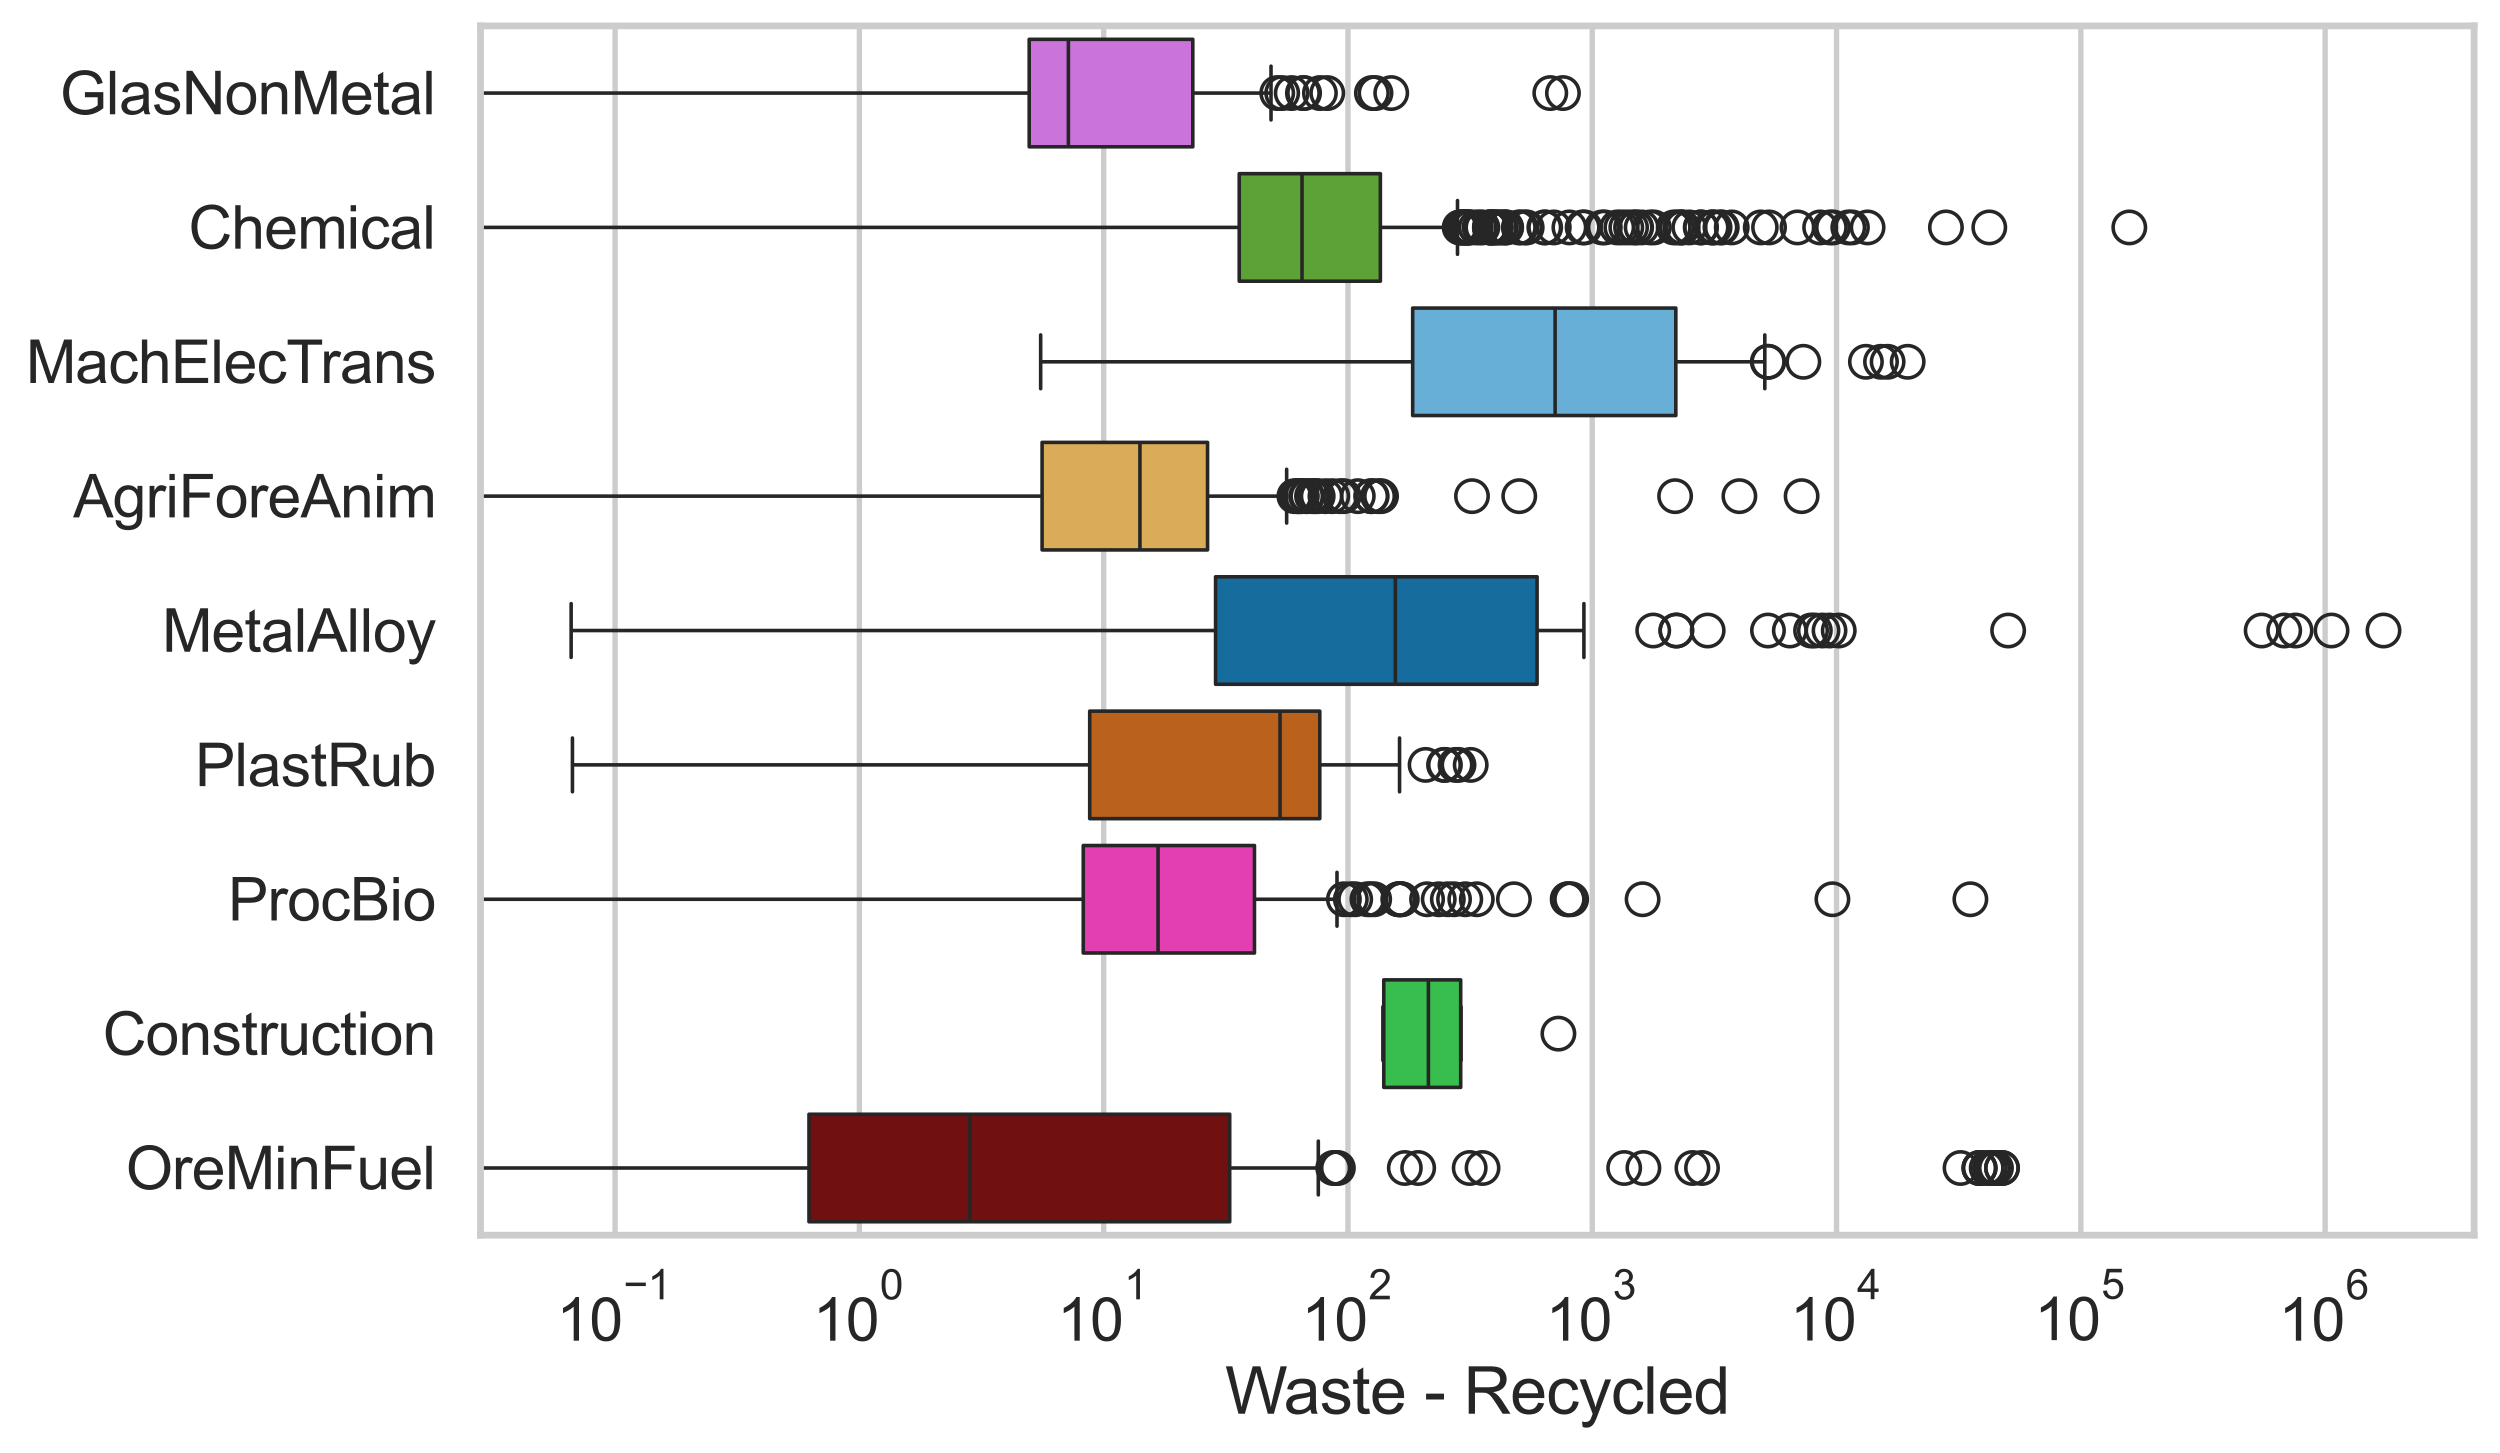 <?xml version="1.0" encoding="utf-8" standalone="no"?>
<!DOCTYPE svg PUBLIC "-//W3C//DTD SVG 1.1//EN"
  "http://www.w3.org/Graphics/SVG/1.1/DTD/svg11.dtd">
<svg xmlns:xlink="http://www.w3.org/1999/xlink" width="695.577pt" height="404.332pt" viewBox="0 0 695.577 404.332" xmlns="http://www.w3.org/2000/svg" version="1.1">
 <defs>
  <style type="text/css">*{stroke-linejoin: round; stroke-linecap: butt}</style>
 </defs>
 <g id="figure_1">
  <g id="patch_1">
   <path d="M 0 404.332 
L 695.577 404.332 
L 695.577 0 
L 0 0 
z
" style="fill: #ffffff"/>
  </g>
  <g id="axes_1">
   <g id="patch_2">
    <path d="M 133.697 343.665 
L 688.377 343.665 
L 688.377 7.2 
L 133.697 7.2 
z
" style="fill: #ffffff"/>
   </g>
   <g id="matplotlib.axis_1">
    <g id="xtick_1">
     <g id="line2d_1">
      <path d="M 171.138 343.665 
L 171.138 7.2 
" clip-path="url(#pa94ec70f14)" style="fill: none; stroke: #cccccc; stroke-width: 1.5; stroke-linecap: round"/>
     </g>
     <g id="text_1">
      <!-- $\mathdefault{10^{-1}}$ -->
      <g style="fill: #262626" transform="translate(154.803 373.18) scale(0.165 -0.165)">
       <defs>
        <path id="ArialMT-31" d="M 2384 0 
L 1822 0 
L 1822 3584 
Q 1619 3391 1289 3197 
Q 959 3003 697 2906 
L 697 3450 
Q 1169 3672 1522 3987 
Q 1875 4303 2022 4600 
L 2384 4600 
L 2384 0 
z
" transform="scale(0.016)"/>
        <path id="ArialMT-30" d="M 266 2259 
Q 266 3072 433 3567 
Q 600 4063 929 4331 
Q 1259 4600 1759 4600 
Q 2128 4600 2406 4451 
Q 2684 4303 2865 4023 
Q 3047 3744 3150 3342 
Q 3253 2941 3253 2259 
Q 3253 1453 3087 958 
Q 2922 463 2592 192 
Q 2263 -78 1759 -78 
Q 1097 -78 719 397 
Q 266 969 266 2259 
z
M 844 2259 
Q 844 1131 1108 757 
Q 1372 384 1759 384 
Q 2147 384 2411 759 
Q 2675 1134 2675 2259 
Q 2675 3391 2411 3762 
Q 2147 4134 1753 4134 
Q 1366 4134 1134 3806 
Q 844 3388 844 2259 
z
" transform="scale(0.016)"/>
        <path id="ArialMT-2212" d="M 3381 1997 
L 356 1997 
L 356 2522 
L 3381 2522 
L 3381 1997 
z
" transform="scale(0.016)"/>
       </defs>
       <use xlink:href="#ArialMT-31" transform="translate(0 0.994)"/>
       <use xlink:href="#ArialMT-30" transform="translate(55.615 0.994)"/>
       <use xlink:href="#ArialMT-2212" transform="translate(112.973 70.688) scale(0.7)"/>
       <use xlink:href="#ArialMT-31" transform="translate(153.852 70.688) scale(0.7)"/>
      </g>
     </g>
    </g>
    <g id="xtick_2">
     <g id="line2d_2">
      <path d="M 239.107 343.665 
L 239.107 7.2 
" clip-path="url(#pa94ec70f14)" style="fill: none; stroke: #cccccc; stroke-width: 1.5; stroke-linecap: round"/>
     </g>
     <g id="text_2">
      <!-- $\mathdefault{10^{0}}$ -->
      <g style="fill: #262626" transform="translate(226.155 373.18) scale(0.165 -0.165)">
       <use xlink:href="#ArialMT-31" transform="translate(0 0.994)"/>
       <use xlink:href="#ArialMT-30" transform="translate(55.615 0.994)"/>
       <use xlink:href="#ArialMT-30" transform="translate(112.973 70.688) scale(0.7)"/>
      </g>
     </g>
    </g>
    <g id="xtick_3">
     <g id="line2d_3">
      <path d="M 307.076 343.665 
L 307.076 7.2 
" clip-path="url(#pa94ec70f14)" style="fill: none; stroke: #cccccc; stroke-width: 1.5; stroke-linecap: round"/>
     </g>
     <g id="text_3">
      <!-- $\mathdefault{10^{1}}$ -->
      <g style="fill: #262626" transform="translate(294.123 373.18) scale(0.165 -0.165)">
       <use xlink:href="#ArialMT-31" transform="translate(0 0.994)"/>
       <use xlink:href="#ArialMT-30" transform="translate(55.615 0.994)"/>
       <use xlink:href="#ArialMT-31" transform="translate(112.973 70.688) scale(0.7)"/>
      </g>
     </g>
    </g>
    <g id="xtick_4">
     <g id="line2d_4">
      <path d="M 375.045 343.665 
L 375.045 7.2 
" clip-path="url(#pa94ec70f14)" style="fill: none; stroke: #cccccc; stroke-width: 1.5; stroke-linecap: round"/>
     </g>
     <g id="text_4">
      <!-- $\mathdefault{10^{2}}$ -->
      <g style="fill: #262626" transform="translate(362.092 373.18) scale(0.165 -0.165)">
       <defs>
        <path id="ArialMT-32" d="M 3222 541 
L 3222 0 
L 194 0 
Q 188 203 259 391 
Q 375 700 629 1000 
Q 884 1300 1366 1694 
Q 2113 2306 2375 2664 
Q 2638 3022 2638 3341 
Q 2638 3675 2398 3904 
Q 2159 4134 1775 4134 
Q 1369 4134 1125 3890 
Q 881 3647 878 3216 
L 300 3275 
Q 359 3922 746 4261 
Q 1134 4600 1788 4600 
Q 2447 4600 2831 4234 
Q 3216 3869 3216 3328 
Q 3216 3053 3103 2787 
Q 2991 2522 2730 2228 
Q 2469 1934 1863 1422 
Q 1356 997 1212 845 
Q 1069 694 975 541 
L 3222 541 
z
" transform="scale(0.016)"/>
       </defs>
       <use xlink:href="#ArialMT-31" transform="translate(0 0.994)"/>
       <use xlink:href="#ArialMT-30" transform="translate(55.615 0.994)"/>
       <use xlink:href="#ArialMT-32" transform="translate(112.973 70.688) scale(0.7)"/>
      </g>
     </g>
    </g>
    <g id="xtick_5">
     <g id="line2d_5">
      <path d="M 443.014 343.665 
L 443.014 7.2 
" clip-path="url(#pa94ec70f14)" style="fill: none; stroke: #cccccc; stroke-width: 1.5; stroke-linecap: round"/>
     </g>
     <g id="text_5">
      <!-- $\mathdefault{10^{3}}$ -->
      <g style="fill: #262626" transform="translate(430.061 373.18) scale(0.165 -0.165)">
       <defs>
        <path id="ArialMT-33" d="M 269 1209 
L 831 1284 
Q 928 806 1161 595 
Q 1394 384 1728 384 
Q 2125 384 2398 659 
Q 2672 934 2672 1341 
Q 2672 1728 2419 1979 
Q 2166 2231 1775 2231 
Q 1616 2231 1378 2169 
L 1441 2663 
Q 1497 2656 1531 2656 
Q 1891 2656 2178 2843 
Q 2466 3031 2466 3422 
Q 2466 3731 2256 3934 
Q 2047 4138 1716 4138 
Q 1388 4138 1169 3931 
Q 950 3725 888 3313 
L 325 3413 
Q 428 3978 793 4289 
Q 1159 4600 1703 4600 
Q 2078 4600 2393 4439 
Q 2709 4278 2876 4000 
Q 3044 3722 3044 3409 
Q 3044 3113 2884 2869 
Q 2725 2625 2413 2481 
Q 2819 2388 3044 2092 
Q 3269 1797 3269 1353 
Q 3269 753 2831 336 
Q 2394 -81 1725 -81 
Q 1122 -81 723 278 
Q 325 638 269 1209 
z
" transform="scale(0.016)"/>
       </defs>
       <use xlink:href="#ArialMT-31" transform="translate(0 0.994)"/>
       <use xlink:href="#ArialMT-30" transform="translate(55.615 0.994)"/>
       <use xlink:href="#ArialMT-33" transform="translate(112.973 70.688) scale(0.7)"/>
      </g>
     </g>
    </g>
    <g id="xtick_6">
     <g id="line2d_6">
      <path d="M 510.982 343.665 
L 510.982 7.2 
" clip-path="url(#pa94ec70f14)" style="fill: none; stroke: #cccccc; stroke-width: 1.5; stroke-linecap: round"/>
     </g>
     <g id="text_6">
      <!-- $\mathdefault{10^{4}}$ -->
      <g style="fill: #262626" transform="translate(498.03 373.015) scale(0.165 -0.165)">
       <defs>
        <path id="ArialMT-34" d="M 2069 0 
L 2069 1097 
L 81 1097 
L 81 1613 
L 2172 4581 
L 2631 4581 
L 2631 1613 
L 3250 1613 
L 3250 1097 
L 2631 1097 
L 2631 0 
L 2069 0 
z
M 2069 1613 
L 2069 3678 
L 634 1613 
L 2069 1613 
z
" transform="scale(0.016)"/>
       </defs>
       <use xlink:href="#ArialMT-31" transform="translate(0 0.202)"/>
       <use xlink:href="#ArialMT-30" transform="translate(55.615 0.202)"/>
       <use xlink:href="#ArialMT-34" transform="translate(112.973 69.895) scale(0.7)"/>
      </g>
     </g>
    </g>
    <g id="xtick_7">
     <g id="line2d_7">
      <path d="M 578.951 343.665 
L 578.951 7.2 
" clip-path="url(#pa94ec70f14)" style="fill: none; stroke: #cccccc; stroke-width: 1.5; stroke-linecap: round"/>
     </g>
     <g id="text_7">
      <!-- $\mathdefault{10^{5}}$ -->
      <g style="fill: #262626" transform="translate(565.999 373.015) scale(0.165 -0.165)">
       <defs>
        <path id="ArialMT-35" d="M 266 1200 
L 856 1250 
Q 922 819 1161 601 
Q 1400 384 1738 384 
Q 2144 384 2425 690 
Q 2706 997 2706 1503 
Q 2706 1984 2436 2262 
Q 2166 2541 1728 2541 
Q 1456 2541 1237 2417 
Q 1019 2294 894 2097 
L 366 2166 
L 809 4519 
L 3088 4519 
L 3088 3981 
L 1259 3981 
L 1013 2750 
Q 1425 3038 1878 3038 
Q 2478 3038 2890 2622 
Q 3303 2206 3303 1553 
Q 3303 931 2941 478 
Q 2500 -78 1738 -78 
Q 1113 -78 717 272 
Q 322 622 266 1200 
z
" transform="scale(0.016)"/>
       </defs>
       <use xlink:href="#ArialMT-31" transform="translate(0 0.88)"/>
       <use xlink:href="#ArialMT-30" transform="translate(55.615 0.88)"/>
       <use xlink:href="#ArialMT-35" transform="translate(112.973 70.573) scale(0.7)"/>
      </g>
     </g>
    </g>
    <g id="xtick_8">
     <g id="line2d_8">
      <path d="M 646.92 343.665 
L 646.92 7.2 
" clip-path="url(#pa94ec70f14)" style="fill: none; stroke: #cccccc; stroke-width: 1.5; stroke-linecap: round"/>
     </g>
     <g id="text_8">
      <!-- $\mathdefault{10^{6}}$ -->
      <g style="fill: #262626" transform="translate(633.967 373.18) scale(0.165 -0.165)">
       <defs>
        <path id="ArialMT-36" d="M 3184 3459 
L 2625 3416 
Q 2550 3747 2413 3897 
Q 2184 4138 1850 4138 
Q 1581 4138 1378 3988 
Q 1113 3794 959 3422 
Q 806 3050 800 2363 
Q 1003 2672 1297 2822 
Q 1591 2972 1913 2972 
Q 2475 2972 2870 2558 
Q 3266 2144 3266 1488 
Q 3266 1056 3080 686 
Q 2894 316 2569 119 
Q 2244 -78 1831 -78 
Q 1128 -78 684 439 
Q 241 956 241 2144 
Q 241 3472 731 4075 
Q 1159 4600 1884 4600 
Q 2425 4600 2770 4297 
Q 3116 3994 3184 3459 
z
M 888 1484 
Q 888 1194 1011 928 
Q 1134 663 1356 523 
Q 1578 384 1822 384 
Q 2178 384 2434 671 
Q 2691 959 2691 1453 
Q 2691 1928 2437 2201 
Q 2184 2475 1800 2475 
Q 1419 2475 1153 2201 
Q 888 1928 888 1484 
z
" transform="scale(0.016)"/>
       </defs>
       <use xlink:href="#ArialMT-31" transform="translate(0 0.994)"/>
       <use xlink:href="#ArialMT-30" transform="translate(55.615 0.994)"/>
       <use xlink:href="#ArialMT-36" transform="translate(112.973 70.688) scale(0.7)"/>
      </g>
     </g>
    </g>
    <g id="xtick_9"/>
    <g id="xtick_10"/>
    <g id="xtick_11"/>
    <g id="xtick_12"/>
    <g id="xtick_13"/>
    <g id="xtick_14"/>
    <g id="xtick_15"/>
    <g id="xtick_16"/>
    <g id="xtick_17"/>
    <g id="xtick_18"/>
    <g id="xtick_19"/>
    <g id="xtick_20"/>
    <g id="xtick_21"/>
    <g id="xtick_22"/>
    <g id="xtick_23"/>
    <g id="xtick_24"/>
    <g id="xtick_25"/>
    <g id="xtick_26"/>
    <g id="xtick_27"/>
    <g id="xtick_28"/>
    <g id="xtick_29"/>
    <g id="xtick_30"/>
    <g id="xtick_31"/>
    <g id="xtick_32"/>
    <g id="xtick_33"/>
    <g id="xtick_34"/>
    <g id="xtick_35"/>
    <g id="xtick_36"/>
    <g id="xtick_37"/>
    <g id="xtick_38"/>
    <g id="xtick_39"/>
    <g id="xtick_40"/>
    <g id="xtick_41"/>
    <g id="xtick_42"/>
    <g id="xtick_43"/>
    <g id="xtick_44"/>
    <g id="xtick_45"/>
    <g id="xtick_46"/>
    <g id="xtick_47"/>
    <g id="xtick_48"/>
    <g id="xtick_49"/>
    <g id="xtick_50"/>
    <g id="xtick_51"/>
    <g id="xtick_52"/>
    <g id="xtick_53"/>
    <g id="xtick_54"/>
    <g id="xtick_55"/>
    <g id="xtick_56"/>
    <g id="xtick_57"/>
    <g id="xtick_58"/>
    <g id="xtick_59"/>
    <g id="xtick_60"/>
    <g id="xtick_61"/>
    <g id="xtick_62"/>
    <g id="xtick_63"/>
    <g id="xtick_64"/>
    <g id="xtick_65"/>
    <g id="xtick_66"/>
    <g id="xtick_67"/>
    <g id="xtick_68"/>
    <g id="xtick_69"/>
    <g id="xtick_70"/>
    <g id="xtick_71"/>
    <g id="xtick_72"/>
    <g id="xtick_73"/>
    <g id="xtick_74"/>
    <g id="text_9">
     <!-- Waste - Recycled -->
     <g style="fill: #262626" transform="translate(340.858 393.344) scale(0.18 -0.18)">
      <defs>
       <path id="ArialMT-57" d="M 1294 0 
L 78 4581 
L 700 4581 
L 1397 1578 
Q 1509 1106 1591 641 
Q 1766 1375 1797 1488 
L 2669 4581 
L 3400 4581 
L 4056 2263 
Q 4303 1400 4413 641 
Q 4500 1075 4641 1638 
L 5359 4581 
L 5969 4581 
L 4713 0 
L 4128 0 
L 3163 3491 
Q 3041 3928 3019 4028 
Q 2947 3713 2884 3491 
L 1913 0 
L 1294 0 
z
" transform="scale(0.016)"/>
       <path id="ArialMT-61" d="M 2588 409 
Q 2275 144 1986 34 
Q 1697 -75 1366 -75 
Q 819 -75 525 192 
Q 231 459 231 875 
Q 231 1119 342 1320 
Q 453 1522 633 1644 
Q 813 1766 1038 1828 
Q 1203 1872 1538 1913 
Q 2219 1994 2541 2106 
Q 2544 2222 2544 2253 
Q 2544 2597 2384 2738 
Q 2169 2928 1744 2928 
Q 1347 2928 1158 2789 
Q 969 2650 878 2297 
L 328 2372 
Q 403 2725 575 2942 
Q 747 3159 1072 3276 
Q 1397 3394 1825 3394 
Q 2250 3394 2515 3294 
Q 2781 3194 2906 3042 
Q 3031 2891 3081 2659 
Q 3109 2516 3109 2141 
L 3109 1391 
Q 3109 606 3145 398 
Q 3181 191 3288 0 
L 2700 0 
Q 2613 175 2588 409 
z
M 2541 1666 
Q 2234 1541 1622 1453 
Q 1275 1403 1131 1340 
Q 988 1278 909 1158 
Q 831 1038 831 891 
Q 831 666 1001 516 
Q 1172 366 1500 366 
Q 1825 366 2078 508 
Q 2331 650 2450 897 
Q 2541 1088 2541 1459 
L 2541 1666 
z
" transform="scale(0.016)"/>
       <path id="ArialMT-73" d="M 197 991 
L 753 1078 
Q 800 744 1014 566 
Q 1228 388 1613 388 
Q 2000 388 2187 545 
Q 2375 703 2375 916 
Q 2375 1106 2209 1216 
Q 2094 1291 1634 1406 
Q 1016 1563 777 1677 
Q 538 1791 414 1992 
Q 291 2194 291 2438 
Q 291 2659 392 2848 
Q 494 3038 669 3163 
Q 800 3259 1026 3326 
Q 1253 3394 1513 3394 
Q 1903 3394 2198 3281 
Q 2494 3169 2634 2976 
Q 2775 2784 2828 2463 
L 2278 2388 
Q 2241 2644 2061 2787 
Q 1881 2931 1553 2931 
Q 1166 2931 1000 2803 
Q 834 2675 834 2503 
Q 834 2394 903 2306 
Q 972 2216 1119 2156 
Q 1203 2125 1616 2013 
Q 2213 1853 2448 1751 
Q 2684 1650 2818 1456 
Q 2953 1263 2953 975 
Q 2953 694 2789 445 
Q 2625 197 2315 61 
Q 2006 -75 1616 -75 
Q 969 -75 630 194 
Q 291 463 197 991 
z
" transform="scale(0.016)"/>
       <path id="ArialMT-74" d="M 1650 503 
L 1731 6 
Q 1494 -44 1306 -44 
Q 1000 -44 831 53 
Q 663 150 594 308 
Q 525 466 525 972 
L 525 2881 
L 113 2881 
L 113 3319 
L 525 3319 
L 525 4141 
L 1084 4478 
L 1084 3319 
L 1650 3319 
L 1650 2881 
L 1084 2881 
L 1084 941 
Q 1084 700 1114 631 
Q 1144 563 1211 522 
Q 1278 481 1403 481 
Q 1497 481 1650 503 
z
" transform="scale(0.016)"/>
       <path id="ArialMT-65" d="M 2694 1069 
L 3275 997 
Q 3138 488 2766 206 
Q 2394 -75 1816 -75 
Q 1088 -75 661 373 
Q 234 822 234 1631 
Q 234 2469 665 2931 
Q 1097 3394 1784 3394 
Q 2450 3394 2872 2941 
Q 3294 2488 3294 1666 
Q 3294 1616 3291 1516 
L 816 1516 
Q 847 969 1125 678 
Q 1403 388 1819 388 
Q 2128 388 2347 550 
Q 2566 713 2694 1069 
z
M 847 1978 
L 2700 1978 
Q 2663 2397 2488 2606 
Q 2219 2931 1791 2931 
Q 1403 2931 1139 2672 
Q 875 2413 847 1978 
z
" transform="scale(0.016)"/>
       <path id="ArialMT-20" transform="scale(0.016)"/>
       <path id="ArialMT-2d" d="M 203 1375 
L 203 1941 
L 1931 1941 
L 1931 1375 
L 203 1375 
z
" transform="scale(0.016)"/>
       <path id="ArialMT-52" d="M 503 0 
L 503 4581 
L 2534 4581 
Q 3147 4581 3465 4457 
Q 3784 4334 3975 4021 
Q 4166 3709 4166 3331 
Q 4166 2844 3850 2509 
Q 3534 2175 2875 2084 
Q 3116 1969 3241 1856 
Q 3506 1613 3744 1247 
L 4541 0 
L 3778 0 
L 3172 953 
Q 2906 1366 2734 1584 
Q 2563 1803 2427 1890 
Q 2291 1978 2150 2013 
Q 2047 2034 1813 2034 
L 1109 2034 
L 1109 0 
L 503 0 
z
M 1109 2559 
L 2413 2559 
Q 2828 2559 3062 2645 
Q 3297 2731 3419 2920 
Q 3541 3109 3541 3331 
Q 3541 3656 3305 3865 
Q 3069 4075 2559 4075 
L 1109 4075 
L 1109 2559 
z
" transform="scale(0.016)"/>
       <path id="ArialMT-63" d="M 2588 1216 
L 3141 1144 
Q 3050 572 2676 248 
Q 2303 -75 1759 -75 
Q 1078 -75 664 370 
Q 250 816 250 1647 
Q 250 2184 428 2587 
Q 606 2991 970 3192 
Q 1334 3394 1763 3394 
Q 2303 3394 2647 3120 
Q 2991 2847 3088 2344 
L 2541 2259 
Q 2463 2594 2264 2762 
Q 2066 2931 1784 2931 
Q 1359 2931 1093 2626 
Q 828 2322 828 1663 
Q 828 994 1084 691 
Q 1341 388 1753 388 
Q 2084 388 2306 591 
Q 2528 794 2588 1216 
z
" transform="scale(0.016)"/>
       <path id="ArialMT-79" d="M 397 -1278 
L 334 -750 
Q 519 -800 656 -800 
Q 844 -800 956 -737 
Q 1069 -675 1141 -563 
Q 1194 -478 1313 -144 
Q 1328 -97 1363 -6 
L 103 3319 
L 709 3319 
L 1400 1397 
Q 1534 1031 1641 628 
Q 1738 1016 1872 1384 
L 2581 3319 
L 3144 3319 
L 1881 -56 
Q 1678 -603 1566 -809 
Q 1416 -1088 1222 -1217 
Q 1028 -1347 759 -1347 
Q 597 -1347 397 -1278 
z
" transform="scale(0.016)"/>
       <path id="ArialMT-6c" d="M 409 0 
L 409 4581 
L 972 4581 
L 972 0 
L 409 0 
z
" transform="scale(0.016)"/>
       <path id="ArialMT-64" d="M 2575 0 
L 2575 419 
Q 2259 -75 1647 -75 
Q 1250 -75 917 144 
Q 584 363 401 755 
Q 219 1147 219 1656 
Q 219 2153 384 2558 
Q 550 2963 881 3178 
Q 1213 3394 1622 3394 
Q 1922 3394 2156 3267 
Q 2391 3141 2538 2938 
L 2538 4581 
L 3097 4581 
L 3097 0 
L 2575 0 
z
M 797 1656 
Q 797 1019 1065 703 
Q 1334 388 1700 388 
Q 2069 388 2326 689 
Q 2584 991 2584 1609 
Q 2584 2291 2321 2609 
Q 2059 2928 1675 2928 
Q 1300 2928 1048 2622 
Q 797 2316 797 1656 
z
" transform="scale(0.016)"/>
      </defs>
      <use xlink:href="#ArialMT-57"/>
      <use xlink:href="#ArialMT-61" transform="translate(90.635 0)"/>
      <use xlink:href="#ArialMT-73" transform="translate(146.25 0)"/>
      <use xlink:href="#ArialMT-74" transform="translate(196.25 0)"/>
      <use xlink:href="#ArialMT-65" transform="translate(224.033 0)"/>
      <use xlink:href="#ArialMT-20" transform="translate(279.648 0)"/>
      <use xlink:href="#ArialMT-2d" transform="translate(307.432 0)"/>
      <use xlink:href="#ArialMT-20" transform="translate(340.732 0)"/>
      <use xlink:href="#ArialMT-52" transform="translate(368.516 0)"/>
      <use xlink:href="#ArialMT-65" transform="translate(440.732 0)"/>
      <use xlink:href="#ArialMT-63" transform="translate(496.348 0)"/>
      <use xlink:href="#ArialMT-79" transform="translate(546.348 0)"/>
      <use xlink:href="#ArialMT-63" transform="translate(596.348 0)"/>
      <use xlink:href="#ArialMT-6c" transform="translate(646.348 0)"/>
      <use xlink:href="#ArialMT-65" transform="translate(668.564 0)"/>
      <use xlink:href="#ArialMT-64" transform="translate(724.18 0)"/>
     </g>
    </g>
   </g>
   <g id="matplotlib.axis_2">
    <g id="ytick_1">
     <g id="text_10">
      <!-- GlasNonMetal -->
      <g style="fill: #262626" transform="translate(16.659 31.798) scale(0.165 -0.165)">
       <defs>
        <path id="ArialMT-47" d="M 2638 1797 
L 2638 2334 
L 4578 2338 
L 4578 638 
Q 4131 281 3656 101 
Q 3181 -78 2681 -78 
Q 2006 -78 1454 211 
Q 903 500 622 1047 
Q 341 1594 341 2269 
Q 341 2938 620 3517 
Q 900 4097 1425 4378 
Q 1950 4659 2634 4659 
Q 3131 4659 3532 4498 
Q 3934 4338 4162 4050 
Q 4391 3763 4509 3300 
L 3963 3150 
Q 3859 3500 3706 3700 
Q 3553 3900 3268 4020 
Q 2984 4141 2638 4141 
Q 2222 4141 1919 4014 
Q 1616 3888 1430 3681 
Q 1244 3475 1141 3228 
Q 966 2803 966 2306 
Q 966 1694 1177 1281 
Q 1388 869 1791 669 
Q 2194 469 2647 469 
Q 3041 469 3416 620 
Q 3791 772 3984 944 
L 3984 1797 
L 2638 1797 
z
" transform="scale(0.016)"/>
        <path id="ArialMT-4e" d="M 488 0 
L 488 4581 
L 1109 4581 
L 3516 984 
L 3516 4581 
L 4097 4581 
L 4097 0 
L 3475 0 
L 1069 3600 
L 1069 0 
L 488 0 
z
" transform="scale(0.016)"/>
        <path id="ArialMT-6f" d="M 213 1659 
Q 213 2581 725 3025 
Q 1153 3394 1769 3394 
Q 2453 3394 2887 2945 
Q 3322 2497 3322 1706 
Q 3322 1066 3130 698 
Q 2938 331 2570 128 
Q 2203 -75 1769 -75 
Q 1072 -75 642 372 
Q 213 819 213 1659 
z
M 791 1659 
Q 791 1022 1069 705 
Q 1347 388 1769 388 
Q 2188 388 2466 706 
Q 2744 1025 2744 1678 
Q 2744 2294 2464 2611 
Q 2184 2928 1769 2928 
Q 1347 2928 1069 2612 
Q 791 2297 791 1659 
z
" transform="scale(0.016)"/>
        <path id="ArialMT-6e" d="M 422 0 
L 422 3319 
L 928 3319 
L 928 2847 
Q 1294 3394 1984 3394 
Q 2284 3394 2536 3286 
Q 2788 3178 2913 3003 
Q 3038 2828 3088 2588 
Q 3119 2431 3119 2041 
L 3119 0 
L 2556 0 
L 2556 2019 
Q 2556 2363 2490 2533 
Q 2425 2703 2258 2804 
Q 2091 2906 1866 2906 
Q 1506 2906 1245 2678 
Q 984 2450 984 1813 
L 984 0 
L 422 0 
z
" transform="scale(0.016)"/>
        <path id="ArialMT-4d" d="M 475 0 
L 475 4581 
L 1388 4581 
L 2472 1338 
Q 2622 884 2691 659 
Q 2769 909 2934 1394 
L 4031 4581 
L 4847 4581 
L 4847 0 
L 4263 0 
L 4263 3834 
L 2931 0 
L 2384 0 
L 1059 3900 
L 1059 0 
L 475 0 
z
" transform="scale(0.016)"/>
       </defs>
       <use xlink:href="#ArialMT-47"/>
       <use xlink:href="#ArialMT-6c" transform="translate(77.783 0)"/>
       <use xlink:href="#ArialMT-61" transform="translate(100 0)"/>
       <use xlink:href="#ArialMT-73" transform="translate(155.615 0)"/>
       <use xlink:href="#ArialMT-4e" transform="translate(205.615 0)"/>
       <use xlink:href="#ArialMT-6f" transform="translate(277.832 0)"/>
       <use xlink:href="#ArialMT-6e" transform="translate(333.447 0)"/>
       <use xlink:href="#ArialMT-4d" transform="translate(389.062 0)"/>
       <use xlink:href="#ArialMT-65" transform="translate(472.363 0)"/>
       <use xlink:href="#ArialMT-74" transform="translate(527.979 0)"/>
       <use xlink:href="#ArialMT-61" transform="translate(555.762 0)"/>
       <use xlink:href="#ArialMT-6c" transform="translate(611.377 0)"/>
      </g>
     </g>
    </g>
    <g id="ytick_2">
     <g id="text_11">
      <!-- Chemical -->
      <g style="fill: #262626" transform="translate(52.428 69.183) scale(0.165 -0.165)">
       <defs>
        <path id="ArialMT-43" d="M 3763 1606 
L 4369 1453 
Q 4178 706 3683 314 
Q 3188 -78 2472 -78 
Q 1731 -78 1267 223 
Q 803 525 561 1097 
Q 319 1669 319 2325 
Q 319 3041 592 3573 
Q 866 4106 1370 4382 
Q 1875 4659 2481 4659 
Q 3169 4659 3637 4309 
Q 4106 3959 4291 3325 
L 3694 3184 
Q 3534 3684 3231 3912 
Q 2928 4141 2469 4141 
Q 1941 4141 1586 3887 
Q 1231 3634 1087 3207 
Q 944 2781 944 2328 
Q 944 1744 1114 1308 
Q 1284 872 1643 656 
Q 2003 441 2422 441 
Q 2931 441 3284 734 
Q 3638 1028 3763 1606 
z
" transform="scale(0.016)"/>
        <path id="ArialMT-68" d="M 422 0 
L 422 4581 
L 984 4581 
L 984 2938 
Q 1378 3394 1978 3394 
Q 2347 3394 2619 3248 
Q 2891 3103 3008 2847 
Q 3125 2591 3125 2103 
L 3125 0 
L 2563 0 
L 2563 2103 
Q 2563 2525 2380 2717 
Q 2197 2909 1863 2909 
Q 1613 2909 1392 2779 
Q 1172 2650 1078 2428 
Q 984 2206 984 1816 
L 984 0 
L 422 0 
z
" transform="scale(0.016)"/>
        <path id="ArialMT-6d" d="M 422 0 
L 422 3319 
L 925 3319 
L 925 2853 
Q 1081 3097 1340 3245 
Q 1600 3394 1931 3394 
Q 2300 3394 2536 3241 
Q 2772 3088 2869 2813 
Q 3263 3394 3894 3394 
Q 4388 3394 4653 3120 
Q 4919 2847 4919 2278 
L 4919 0 
L 4359 0 
L 4359 2091 
Q 4359 2428 4304 2576 
Q 4250 2725 4106 2815 
Q 3963 2906 3769 2906 
Q 3419 2906 3187 2673 
Q 2956 2441 2956 1928 
L 2956 0 
L 2394 0 
L 2394 2156 
Q 2394 2531 2256 2718 
Q 2119 2906 1806 2906 
Q 1569 2906 1367 2781 
Q 1166 2656 1075 2415 
Q 984 2175 984 1722 
L 984 0 
L 422 0 
z
" transform="scale(0.016)"/>
        <path id="ArialMT-69" d="M 425 3934 
L 425 4581 
L 988 4581 
L 988 3934 
L 425 3934 
z
M 425 0 
L 425 3319 
L 988 3319 
L 988 0 
L 425 0 
z
" transform="scale(0.016)"/>
       </defs>
       <use xlink:href="#ArialMT-43"/>
       <use xlink:href="#ArialMT-68" transform="translate(72.217 0)"/>
       <use xlink:href="#ArialMT-65" transform="translate(127.832 0)"/>
       <use xlink:href="#ArialMT-6d" transform="translate(183.447 0)"/>
       <use xlink:href="#ArialMT-69" transform="translate(266.748 0)"/>
       <use xlink:href="#ArialMT-63" transform="translate(288.965 0)"/>
       <use xlink:href="#ArialMT-61" transform="translate(338.965 0)"/>
       <use xlink:href="#ArialMT-6c" transform="translate(394.58 0)"/>
      </g>
     </g>
    </g>
    <g id="ytick_3">
     <g id="text_12">
      <!-- MachElecTrans -->
      <g style="fill: #262626" transform="translate(7.2 106.568) scale(0.165 -0.165)">
       <defs>
        <path id="ArialMT-45" d="M 506 0 
L 506 4581 
L 3819 4581 
L 3819 4041 
L 1113 4041 
L 1113 2638 
L 3647 2638 
L 3647 2100 
L 1113 2100 
L 1113 541 
L 3925 541 
L 3925 0 
L 506 0 
z
" transform="scale(0.016)"/>
        <path id="ArialMT-54" d="M 1659 0 
L 1659 4041 
L 150 4041 
L 150 4581 
L 3781 4581 
L 3781 4041 
L 2266 4041 
L 2266 0 
L 1659 0 
z
" transform="scale(0.016)"/>
        <path id="ArialMT-72" d="M 416 0 
L 416 3319 
L 922 3319 
L 922 2816 
Q 1116 3169 1280 3281 
Q 1444 3394 1641 3394 
Q 1925 3394 2219 3213 
L 2025 2691 
Q 1819 2813 1613 2813 
Q 1428 2813 1281 2702 
Q 1134 2591 1072 2394 
Q 978 2094 978 1738 
L 978 0 
L 416 0 
z
" transform="scale(0.016)"/>
       </defs>
       <use xlink:href="#ArialMT-4d"/>
       <use xlink:href="#ArialMT-61" transform="translate(83.301 0)"/>
       <use xlink:href="#ArialMT-63" transform="translate(138.916 0)"/>
       <use xlink:href="#ArialMT-68" transform="translate(188.916 0)"/>
       <use xlink:href="#ArialMT-45" transform="translate(244.531 0)"/>
       <use xlink:href="#ArialMT-6c" transform="translate(311.23 0)"/>
       <use xlink:href="#ArialMT-65" transform="translate(333.447 0)"/>
       <use xlink:href="#ArialMT-63" transform="translate(389.062 0)"/>
       <use xlink:href="#ArialMT-54" transform="translate(439.062 0)"/>
       <use xlink:href="#ArialMT-72" transform="translate(496.396 0)"/>
       <use xlink:href="#ArialMT-61" transform="translate(529.697 0)"/>
       <use xlink:href="#ArialMT-6e" transform="translate(585.312 0)"/>
       <use xlink:href="#ArialMT-73" transform="translate(640.928 0)"/>
      </g>
     </g>
    </g>
    <g id="ytick_4">
     <g id="text_13">
      <!-- AgriForeAnim -->
      <g style="fill: #262626" transform="translate(20.341 143.953) scale(0.165 -0.165)">
       <defs>
        <path id="ArialMT-41" d="M -9 0 
L 1750 4581 
L 2403 4581 
L 4278 0 
L 3588 0 
L 3053 1388 
L 1138 1388 
L 634 0 
L -9 0 
z
M 1313 1881 
L 2866 1881 
L 2388 3150 
Q 2169 3728 2063 4100 
Q 1975 3659 1816 3225 
L 1313 1881 
z
" transform="scale(0.016)"/>
        <path id="ArialMT-67" d="M 319 -275 
L 866 -356 
Q 900 -609 1056 -725 
Q 1266 -881 1628 -881 
Q 2019 -881 2231 -725 
Q 2444 -569 2519 -288 
Q 2563 -116 2559 434 
Q 2191 0 1641 0 
Q 956 0 581 494 
Q 206 988 206 1678 
Q 206 2153 378 2554 
Q 550 2956 876 3175 
Q 1203 3394 1644 3394 
Q 2231 3394 2613 2919 
L 2613 3319 
L 3131 3319 
L 3131 450 
Q 3131 -325 2973 -648 
Q 2816 -972 2473 -1159 
Q 2131 -1347 1631 -1347 
Q 1038 -1347 672 -1080 
Q 306 -813 319 -275 
z
M 784 1719 
Q 784 1066 1043 766 
Q 1303 466 1694 466 
Q 2081 466 2343 764 
Q 2606 1063 2606 1700 
Q 2606 2309 2336 2618 
Q 2066 2928 1684 2928 
Q 1309 2928 1046 2623 
Q 784 2319 784 1719 
z
" transform="scale(0.016)"/>
        <path id="ArialMT-46" d="M 525 0 
L 525 4581 
L 3616 4581 
L 3616 4041 
L 1131 4041 
L 1131 2622 
L 3281 2622 
L 3281 2081 
L 1131 2081 
L 1131 0 
L 525 0 
z
" transform="scale(0.016)"/>
       </defs>
       <use xlink:href="#ArialMT-41"/>
       <use xlink:href="#ArialMT-67" transform="translate(66.699 0)"/>
       <use xlink:href="#ArialMT-72" transform="translate(122.314 0)"/>
       <use xlink:href="#ArialMT-69" transform="translate(155.615 0)"/>
       <use xlink:href="#ArialMT-46" transform="translate(177.832 0)"/>
       <use xlink:href="#ArialMT-6f" transform="translate(238.916 0)"/>
       <use xlink:href="#ArialMT-72" transform="translate(294.531 0)"/>
       <use xlink:href="#ArialMT-65" transform="translate(327.832 0)"/>
       <use xlink:href="#ArialMT-41" transform="translate(383.447 0)"/>
       <use xlink:href="#ArialMT-6e" transform="translate(450.146 0)"/>
       <use xlink:href="#ArialMT-69" transform="translate(505.762 0)"/>
       <use xlink:href="#ArialMT-6d" transform="translate(527.979 0)"/>
      </g>
     </g>
    </g>
    <g id="ytick_5">
     <g id="text_14">
      <!-- MetalAlloy -->
      <g style="fill: #262626" transform="translate(45.088 181.337) scale(0.165 -0.165)">
       <use xlink:href="#ArialMT-4d"/>
       <use xlink:href="#ArialMT-65" transform="translate(83.301 0)"/>
       <use xlink:href="#ArialMT-74" transform="translate(138.916 0)"/>
       <use xlink:href="#ArialMT-61" transform="translate(166.699 0)"/>
       <use xlink:href="#ArialMT-6c" transform="translate(222.314 0)"/>
       <use xlink:href="#ArialMT-41" transform="translate(244.531 0)"/>
       <use xlink:href="#ArialMT-6c" transform="translate(311.23 0)"/>
       <use xlink:href="#ArialMT-6c" transform="translate(333.447 0)"/>
       <use xlink:href="#ArialMT-6f" transform="translate(355.664 0)"/>
       <use xlink:href="#ArialMT-79" transform="translate(411.279 0)"/>
      </g>
     </g>
    </g>
    <g id="ytick_6">
     <g id="text_15">
      <!-- PlastRub -->
      <g style="fill: #262626" transform="translate(54.248 218.722) scale(0.165 -0.165)">
       <defs>
        <path id="ArialMT-50" d="M 494 0 
L 494 4581 
L 2222 4581 
Q 2678 4581 2919 4538 
Q 3256 4481 3484 4323 
Q 3713 4166 3852 3881 
Q 3991 3597 3991 3256 
Q 3991 2672 3619 2267 
Q 3247 1863 2275 1863 
L 1100 1863 
L 1100 0 
L 494 0 
z
M 1100 2403 
L 2284 2403 
Q 2872 2403 3119 2622 
Q 3366 2841 3366 3238 
Q 3366 3525 3220 3729 
Q 3075 3934 2838 4000 
Q 2684 4041 2272 4041 
L 1100 4041 
L 1100 2403 
z
" transform="scale(0.016)"/>
        <path id="ArialMT-75" d="M 2597 0 
L 2597 488 
Q 2209 -75 1544 -75 
Q 1250 -75 995 37 
Q 741 150 617 320 
Q 494 491 444 738 
Q 409 903 409 1263 
L 409 3319 
L 972 3319 
L 972 1478 
Q 972 1038 1006 884 
Q 1059 663 1231 536 
Q 1403 409 1656 409 
Q 1909 409 2131 539 
Q 2353 669 2445 892 
Q 2538 1116 2538 1541 
L 2538 3319 
L 3100 3319 
L 3100 0 
L 2597 0 
z
" transform="scale(0.016)"/>
        <path id="ArialMT-62" d="M 941 0 
L 419 0 
L 419 4581 
L 981 4581 
L 981 2947 
Q 1338 3394 1891 3394 
Q 2197 3394 2470 3270 
Q 2744 3147 2920 2923 
Q 3097 2700 3197 2384 
Q 3297 2069 3297 1709 
Q 3297 856 2875 390 
Q 2453 -75 1863 -75 
Q 1275 -75 941 416 
L 941 0 
z
M 934 1684 
Q 934 1088 1097 822 
Q 1363 388 1816 388 
Q 2184 388 2453 708 
Q 2722 1028 2722 1663 
Q 2722 2313 2464 2622 
Q 2206 2931 1841 2931 
Q 1472 2931 1203 2611 
Q 934 2291 934 1684 
z
" transform="scale(0.016)"/>
       </defs>
       <use xlink:href="#ArialMT-50"/>
       <use xlink:href="#ArialMT-6c" transform="translate(66.699 0)"/>
       <use xlink:href="#ArialMT-61" transform="translate(88.916 0)"/>
       <use xlink:href="#ArialMT-73" transform="translate(144.531 0)"/>
       <use xlink:href="#ArialMT-74" transform="translate(194.531 0)"/>
       <use xlink:href="#ArialMT-52" transform="translate(222.314 0)"/>
       <use xlink:href="#ArialMT-75" transform="translate(294.531 0)"/>
       <use xlink:href="#ArialMT-62" transform="translate(350.146 0)"/>
      </g>
     </g>
    </g>
    <g id="ytick_7">
     <g id="text_16">
      <!-- ProcBio -->
      <g style="fill: #262626" transform="translate(63.424 256.107) scale(0.165 -0.165)">
       <defs>
        <path id="ArialMT-42" d="M 469 0 
L 469 4581 
L 2188 4581 
Q 2713 4581 3030 4442 
Q 3347 4303 3526 4014 
Q 3706 3725 3706 3409 
Q 3706 3116 3547 2856 
Q 3388 2597 3066 2438 
Q 3481 2316 3704 2022 
Q 3928 1728 3928 1328 
Q 3928 1006 3792 729 
Q 3656 453 3456 303 
Q 3256 153 2954 76 
Q 2653 0 2216 0 
L 469 0 
z
M 1075 2656 
L 2066 2656 
Q 2469 2656 2644 2709 
Q 2875 2778 2992 2937 
Q 3109 3097 3109 3338 
Q 3109 3566 3000 3739 
Q 2891 3913 2687 3977 
Q 2484 4041 1991 4041 
L 1075 4041 
L 1075 2656 
z
M 1075 541 
L 2216 541 
Q 2509 541 2628 563 
Q 2838 600 2978 687 
Q 3119 775 3209 942 
Q 3300 1109 3300 1328 
Q 3300 1584 3169 1773 
Q 3038 1963 2805 2039 
Q 2572 2116 2134 2116 
L 1075 2116 
L 1075 541 
z
" transform="scale(0.016)"/>
       </defs>
       <use xlink:href="#ArialMT-50"/>
       <use xlink:href="#ArialMT-72" transform="translate(66.699 0)"/>
       <use xlink:href="#ArialMT-6f" transform="translate(100 0)"/>
       <use xlink:href="#ArialMT-63" transform="translate(155.615 0)"/>
       <use xlink:href="#ArialMT-42" transform="translate(205.615 0)"/>
       <use xlink:href="#ArialMT-69" transform="translate(272.314 0)"/>
       <use xlink:href="#ArialMT-6f" transform="translate(294.531 0)"/>
      </g>
     </g>
    </g>
    <g id="ytick_8">
     <g id="text_17">
      <!-- Construction -->
      <g style="fill: #262626" transform="translate(28.575 293.492) scale(0.165 -0.165)">
       <use xlink:href="#ArialMT-43"/>
       <use xlink:href="#ArialMT-6f" transform="translate(72.217 0)"/>
       <use xlink:href="#ArialMT-6e" transform="translate(127.832 0)"/>
       <use xlink:href="#ArialMT-73" transform="translate(183.447 0)"/>
       <use xlink:href="#ArialMT-74" transform="translate(233.447 0)"/>
       <use xlink:href="#ArialMT-72" transform="translate(261.23 0)"/>
       <use xlink:href="#ArialMT-75" transform="translate(294.531 0)"/>
       <use xlink:href="#ArialMT-63" transform="translate(350.146 0)"/>
       <use xlink:href="#ArialMT-74" transform="translate(400.146 0)"/>
       <use xlink:href="#ArialMT-69" transform="translate(427.93 0)"/>
       <use xlink:href="#ArialMT-6f" transform="translate(450.146 0)"/>
       <use xlink:href="#ArialMT-6e" transform="translate(505.762 0)"/>
      </g>
     </g>
    </g>
    <g id="ytick_9">
     <g id="text_18">
      <!-- OreMinFuel -->
      <g style="fill: #262626" transform="translate(35.013 330.877) scale(0.165 -0.165)">
       <defs>
        <path id="ArialMT-4f" d="M 309 2231 
Q 309 3372 921 4017 
Q 1534 4663 2503 4663 
Q 3138 4663 3647 4359 
Q 4156 4056 4423 3514 
Q 4691 2972 4691 2284 
Q 4691 1588 4409 1038 
Q 4128 488 3612 205 
Q 3097 -78 2500 -78 
Q 1853 -78 1343 234 
Q 834 547 571 1087 
Q 309 1628 309 2231 
z
M 934 2222 
Q 934 1394 1379 917 
Q 1825 441 2497 441 
Q 3181 441 3623 922 
Q 4066 1403 4066 2288 
Q 4066 2847 3877 3264 
Q 3688 3681 3323 3911 
Q 2959 4141 2506 4141 
Q 1863 4141 1398 3698 
Q 934 3256 934 2222 
z
" transform="scale(0.016)"/>
       </defs>
       <use xlink:href="#ArialMT-4f"/>
       <use xlink:href="#ArialMT-72" transform="translate(77.783 0)"/>
       <use xlink:href="#ArialMT-65" transform="translate(111.084 0)"/>
       <use xlink:href="#ArialMT-4d" transform="translate(166.699 0)"/>
       <use xlink:href="#ArialMT-69" transform="translate(250 0)"/>
       <use xlink:href="#ArialMT-6e" transform="translate(272.217 0)"/>
       <use xlink:href="#ArialMT-46" transform="translate(327.832 0)"/>
       <use xlink:href="#ArialMT-75" transform="translate(388.916 0)"/>
       <use xlink:href="#ArialMT-65" transform="translate(444.531 0)"/>
       <use xlink:href="#ArialMT-6c" transform="translate(500.146 0)"/>
      </g>
     </g>
    </g>
   </g>
   <g id="patch_3">
    <path d="M 286.356 10.938 
L 286.356 40.846 
L 331.873 40.846 
L 331.873 10.938 
L 286.356 10.938 
z
" clip-path="url(#pa94ec70f14)" style="fill: #ca74db; stroke: #262626; stroke-linejoin: miter"/>
   </g>
   <g id="line2d_9">
    <path d="M 286.356 25.892 
L -1 25.892 
" clip-path="url(#pa94ec70f14)" style="fill: none; stroke: #262626"/>
   </g>
   <g id="line2d_10">
    <path d="M 331.873 25.892 
L 353.636 25.892 
" clip-path="url(#pa94ec70f14)" style="fill: none; stroke: #262626"/>
   </g>
   <g id="line2d_11">
    <path clip-path="url(#pa94ec70f14)" style="fill: none; stroke: #262626; stroke-linecap: round"/>
   </g>
   <g id="line2d_12">
    <path d="M 353.636 18.415 
L 353.636 33.369 
" clip-path="url(#pa94ec70f14)" style="fill: none; stroke: #262626; stroke-linecap: round"/>
   </g>
   <g id="line2d_13">
    <defs>
     <path id="m553850bc19" d="M 0 4.5 
C 1.193 4.5 2.338 4.026 3.182 3.182 
C 4.026 2.338 4.5 1.193 4.5 0 
C 4.5 -1.193 4.026 -2.338 3.182 -3.182 
C 2.338 -4.026 1.193 -4.5 0 -4.5 
C -1.193 -4.5 -2.338 -4.026 -3.182 -3.182 
C -4.026 -2.338 -4.5 -1.193 -4.5 0 
C -4.5 1.193 -4.026 2.338 -3.182 3.182 
C -2.338 4.026 -1.193 4.5 0 4.5 
z
" style="stroke: #262626"/>
    </defs>
    <g clip-path="url(#pa94ec70f14)">
     <use xlink:href="#m553850bc19" x="355.371" y="25.892" style="fill-opacity: 0; stroke: #262626"/>
     <use xlink:href="#m553850bc19" x="359.383" y="25.892" style="fill-opacity: 0; stroke: #262626"/>
     <use xlink:href="#m553850bc19" x="431.339" y="25.892" style="fill-opacity: 0; stroke: #262626"/>
     <use xlink:href="#m553850bc19" x="356.745" y="25.892" style="fill-opacity: 0; stroke: #262626"/>
     <use xlink:href="#m553850bc19" x="387.079" y="25.892" style="fill-opacity: 0; stroke: #262626"/>
     <use xlink:href="#m553850bc19" x="381.706" y="25.892" style="fill-opacity: 0; stroke: #262626"/>
     <use xlink:href="#m553850bc19" x="434.856" y="25.892" style="fill-opacity: 0; stroke: #262626"/>
     <use xlink:href="#m553850bc19" x="362.507" y="25.892" style="fill-opacity: 0; stroke: #262626"/>
     <use xlink:href="#m553850bc19" x="369.284" y="25.892" style="fill-opacity: 0; stroke: #262626"/>
     <use xlink:href="#m553850bc19" x="362.842" y="25.892" style="fill-opacity: 0; stroke: #262626"/>
     <use xlink:href="#m553850bc19" x="367.242" y="25.892" style="fill-opacity: 0; stroke: #262626"/>
     <use xlink:href="#m553850bc19" x="382.7" y="25.892" style="fill-opacity: 0; stroke: #262626"/>
    </g>
   </g>
   <g id="patch_4">
    <path d="M 344.79 48.323 
L 344.79 78.231 
L 384.063 78.231 
L 384.063 48.323 
L 344.79 48.323 
z
" clip-path="url(#pa94ec70f14)" style="fill: #5ca236; stroke: #262626; stroke-linejoin: miter"/>
   </g>
   <g id="line2d_14">
    <path d="M 344.79 63.277 
L -1 63.277 
" clip-path="url(#pa94ec70f14)" style="fill: none; stroke: #262626"/>
   </g>
   <g id="line2d_15">
    <path d="M 384.063 63.277 
L 405.521 63.277 
" clip-path="url(#pa94ec70f14)" style="fill: none; stroke: #262626"/>
   </g>
   <g id="line2d_16">
    <path clip-path="url(#pa94ec70f14)" style="fill: none; stroke: #262626; stroke-linecap: round"/>
   </g>
   <g id="line2d_17">
    <path d="M 405.521 55.8 
L 405.521 70.754 
" clip-path="url(#pa94ec70f14)" style="fill: none; stroke: #262626; stroke-linecap: round"/>
   </g>
   <g id="line2d_18">
    <g clip-path="url(#pa94ec70f14)">
     <use xlink:href="#m553850bc19" x="418.516" y="63.277" style="fill-opacity: 0; stroke: #262626"/>
     <use xlink:href="#m553850bc19" x="414.577" y="63.277" style="fill-opacity: 0; stroke: #262626"/>
     <use xlink:href="#m553850bc19" x="481.819" y="63.277" style="fill-opacity: 0; stroke: #262626"/>
     <use xlink:href="#m553850bc19" x="445.731" y="63.277" style="fill-opacity: 0; stroke: #262626"/>
     <use xlink:href="#m553850bc19" x="419.068" y="63.277" style="fill-opacity: 0; stroke: #262626"/>
     <use xlink:href="#m553850bc19" x="414.519" y="63.277" style="fill-opacity: 0; stroke: #262626"/>
     <use xlink:href="#m553850bc19" x="414.581" y="63.277" style="fill-opacity: 0; stroke: #262626"/>
     <use xlink:href="#m553850bc19" x="406.124" y="63.277" style="fill-opacity: 0; stroke: #262626"/>
     <use xlink:href="#m553850bc19" x="519.621" y="63.277" style="fill-opacity: 0; stroke: #262626"/>
     <use xlink:href="#m553850bc19" x="417.578" y="63.277" style="fill-opacity: 0; stroke: #262626"/>
     <use xlink:href="#m553850bc19" x="509.107" y="63.277" style="fill-opacity: 0; stroke: #262626"/>
     <use xlink:href="#m553850bc19" x="407.369" y="63.277" style="fill-opacity: 0; stroke: #262626"/>
     <use xlink:href="#m553850bc19" x="468.14" y="63.277" style="fill-opacity: 0; stroke: #262626"/>
     <use xlink:href="#m553850bc19" x="479.044" y="63.277" style="fill-opacity: 0; stroke: #262626"/>
     <use xlink:href="#m553850bc19" x="455.231" y="63.277" style="fill-opacity: 0; stroke: #262626"/>
     <use xlink:href="#m553850bc19" x="446.508" y="63.277" style="fill-opacity: 0; stroke: #262626"/>
     <use xlink:href="#m553850bc19" x="416.211" y="63.277" style="fill-opacity: 0; stroke: #262626"/>
     <use xlink:href="#m553850bc19" x="553.479" y="63.277" style="fill-opacity: 0; stroke: #262626"/>
     <use xlink:href="#m553850bc19" x="407.912" y="63.277" style="fill-opacity: 0; stroke: #262626"/>
     <use xlink:href="#m553850bc19" x="492.204" y="63.277" style="fill-opacity: 0; stroke: #262626"/>
     <use xlink:href="#m553850bc19" x="440.882" y="63.277" style="fill-opacity: 0; stroke: #262626"/>
     <use xlink:href="#m553850bc19" x="473.28" y="63.277" style="fill-opacity: 0; stroke: #262626"/>
     <use xlink:href="#m553850bc19" x="477.048" y="63.277" style="fill-opacity: 0; stroke: #262626"/>
     <use xlink:href="#m553850bc19" x="476.207" y="63.277" style="fill-opacity: 0; stroke: #262626"/>
     <use xlink:href="#m553850bc19" x="408.332" y="63.277" style="fill-opacity: 0; stroke: #262626"/>
     <use xlink:href="#m553850bc19" x="416.017" y="63.277" style="fill-opacity: 0; stroke: #262626"/>
     <use xlink:href="#m553850bc19" x="453.812" y="63.277" style="fill-opacity: 0; stroke: #262626"/>
     <use xlink:href="#m553850bc19" x="451.105" y="63.277" style="fill-opacity: 0; stroke: #262626"/>
     <use xlink:href="#m553850bc19" x="408.665" y="63.277" style="fill-opacity: 0; stroke: #262626"/>
     <use xlink:href="#m553850bc19" x="467.777" y="63.277" style="fill-opacity: 0; stroke: #262626"/>
     <use xlink:href="#m553850bc19" x="416.008" y="63.277" style="fill-opacity: 0; stroke: #262626"/>
     <use xlink:href="#m553850bc19" x="452.49" y="63.277" style="fill-opacity: 0; stroke: #262626"/>
     <use xlink:href="#m553850bc19" x="406.529" y="63.277" style="fill-opacity: 0; stroke: #262626"/>
     <use xlink:href="#m553850bc19" x="509.988" y="63.277" style="fill-opacity: 0; stroke: #262626"/>
     <use xlink:href="#m553850bc19" x="514.249" y="63.277" style="fill-opacity: 0; stroke: #262626"/>
     <use xlink:href="#m553850bc19" x="408.878" y="63.277" style="fill-opacity: 0; stroke: #262626"/>
     <use xlink:href="#m553850bc19" x="459.094" y="63.277" style="fill-opacity: 0; stroke: #262626"/>
     <use xlink:href="#m553850bc19" x="429.92" y="63.277" style="fill-opacity: 0; stroke: #262626"/>
     <use xlink:href="#m553850bc19" x="409.053" y="63.277" style="fill-opacity: 0; stroke: #262626"/>
     <use xlink:href="#m553850bc19" x="407.854" y="63.277" style="fill-opacity: 0; stroke: #262626"/>
     <use xlink:href="#m553850bc19" x="406.796" y="63.277" style="fill-opacity: 0; stroke: #262626"/>
     <use xlink:href="#m553850bc19" x="406.326" y="63.277" style="fill-opacity: 0; stroke: #262626"/>
     <use xlink:href="#m553850bc19" x="411.656" y="63.277" style="fill-opacity: 0; stroke: #262626"/>
     <use xlink:href="#m553850bc19" x="467.56" y="63.277" style="fill-opacity: 0; stroke: #262626"/>
     <use xlink:href="#m553850bc19" x="417.251" y="63.277" style="fill-opacity: 0; stroke: #262626"/>
     <use xlink:href="#m553850bc19" x="465.674" y="63.277" style="fill-opacity: 0; stroke: #262626"/>
     <use xlink:href="#m553850bc19" x="407.398" y="63.277" style="fill-opacity: 0; stroke: #262626"/>
     <use xlink:href="#m553850bc19" x="489.894" y="63.277" style="fill-opacity: 0; stroke: #262626"/>
     <use xlink:href="#m553850bc19" x="460.151" y="63.277" style="fill-opacity: 0; stroke: #262626"/>
     <use xlink:href="#m553850bc19" x="418.984" y="63.277" style="fill-opacity: 0; stroke: #262626"/>
     <use xlink:href="#m553850bc19" x="415.103" y="63.277" style="fill-opacity: 0; stroke: #262626"/>
     <use xlink:href="#m553850bc19" x="476.457" y="63.277" style="fill-opacity: 0; stroke: #262626"/>
     <use xlink:href="#m553850bc19" x="429.68" y="63.277" style="fill-opacity: 0; stroke: #262626"/>
     <use xlink:href="#m553850bc19" x="407.83" y="63.277" style="fill-opacity: 0; stroke: #262626"/>
     <use xlink:href="#m553850bc19" x="412.445" y="63.277" style="fill-opacity: 0; stroke: #262626"/>
     <use xlink:href="#m553850bc19" x="414.909" y="63.277" style="fill-opacity: 0; stroke: #262626"/>
     <use xlink:href="#m553850bc19" x="455.059" y="63.277" style="fill-opacity: 0; stroke: #262626"/>
     <use xlink:href="#m553850bc19" x="436.651" y="63.277" style="fill-opacity: 0; stroke: #262626"/>
     <use xlink:href="#m553850bc19" x="478.682" y="63.277" style="fill-opacity: 0; stroke: #262626"/>
     <use xlink:href="#m553850bc19" x="500.119" y="63.277" style="fill-opacity: 0; stroke: #262626"/>
     <use xlink:href="#m553850bc19" x="440.335" y="63.277" style="fill-opacity: 0; stroke: #262626"/>
     <use xlink:href="#m553850bc19" x="592.438" y="63.277" style="fill-opacity: 0; stroke: #262626"/>
     <use xlink:href="#m553850bc19" x="408.121" y="63.277" style="fill-opacity: 0; stroke: #262626"/>
     <use xlink:href="#m553850bc19" x="423.066" y="63.277" style="fill-opacity: 0; stroke: #262626"/>
     <use xlink:href="#m553850bc19" x="414.807" y="63.277" style="fill-opacity: 0; stroke: #262626"/>
     <use xlink:href="#m553850bc19" x="456.753" y="63.277" style="fill-opacity: 0; stroke: #262626"/>
     <use xlink:href="#m553850bc19" x="473.186" y="63.277" style="fill-opacity: 0; stroke: #262626"/>
     <use xlink:href="#m553850bc19" x="466.565" y="63.277" style="fill-opacity: 0; stroke: #262626"/>
     <use xlink:href="#m553850bc19" x="515.263" y="63.277" style="fill-opacity: 0; stroke: #262626"/>
     <use xlink:href="#m553850bc19" x="422.574" y="63.277" style="fill-opacity: 0; stroke: #262626"/>
     <use xlink:href="#m553850bc19" x="506.416" y="63.277" style="fill-opacity: 0; stroke: #262626"/>
     <use xlink:href="#m553850bc19" x="424.771" y="63.277" style="fill-opacity: 0; stroke: #262626"/>
     <use xlink:href="#m553850bc19" x="449.954" y="63.277" style="fill-opacity: 0; stroke: #262626"/>
     <use xlink:href="#m553850bc19" x="424.322" y="63.277" style="fill-opacity: 0; stroke: #262626"/>
     <use xlink:href="#m553850bc19" x="541.417" y="63.277" style="fill-opacity: 0; stroke: #262626"/>
     <use xlink:href="#m553850bc19" x="432.313" y="63.277" style="fill-opacity: 0; stroke: #262626"/>
     <use xlink:href="#m553850bc19" x="410.612" y="63.277" style="fill-opacity: 0; stroke: #262626"/>
     <use xlink:href="#m553850bc19" x="470.011" y="63.277" style="fill-opacity: 0; stroke: #262626"/>
    </g>
   </g>
   <g id="patch_5">
    <path d="M 393.052 85.708 
L 393.052 115.616 
L 466.264 115.616 
L 466.264 85.708 
L 393.052 85.708 
z
" clip-path="url(#pa94ec70f14)" style="fill: #68afd7; stroke: #262626; stroke-linejoin: miter"/>
   </g>
   <g id="line2d_19">
    <path d="M 393.052 100.662 
L 289.545 100.662 
" clip-path="url(#pa94ec70f14)" style="fill: none; stroke: #262626"/>
   </g>
   <g id="line2d_20">
    <path d="M 466.264 100.662 
L 491.022 100.662 
" clip-path="url(#pa94ec70f14)" style="fill: none; stroke: #262626"/>
   </g>
   <g id="line2d_21">
    <path d="M 289.545 93.185 
L 289.545 108.139 
" clip-path="url(#pa94ec70f14)" style="fill: none; stroke: #262626; stroke-linecap: round"/>
   </g>
   <g id="line2d_22">
    <path d="M 491.022 93.185 
L 491.022 108.139 
" clip-path="url(#pa94ec70f14)" style="fill: none; stroke: #262626; stroke-linecap: round"/>
   </g>
   <g id="line2d_23">
    <g clip-path="url(#pa94ec70f14)">
     <use xlink:href="#m553850bc19" x="501.754" y="100.662" style="fill-opacity: 0; stroke: #262626"/>
     <use xlink:href="#m553850bc19" x="491.999" y="100.662" style="fill-opacity: 0; stroke: #262626"/>
     <use xlink:href="#m553850bc19" x="530.773" y="100.662" style="fill-opacity: 0; stroke: #262626"/>
     <use xlink:href="#m553850bc19" x="491.853" y="100.662" style="fill-opacity: 0; stroke: #262626"/>
     <use xlink:href="#m553850bc19" x="523.35" y="100.662" style="fill-opacity: 0; stroke: #262626"/>
     <use xlink:href="#m553850bc19" x="525.194" y="100.662" style="fill-opacity: 0; stroke: #262626"/>
     <use xlink:href="#m553850bc19" x="519.153" y="100.662" style="fill-opacity: 0; stroke: #262626"/>
    </g>
   </g>
   <g id="patch_6">
    <path d="M 289.941 123.093 
L 289.941 153.001 
L 335.98 153.001 
L 335.98 123.093 
L 289.941 123.093 
z
" clip-path="url(#pa94ec70f14)" style="fill: #daac58; stroke: #262626; stroke-linejoin: miter"/>
   </g>
   <g id="line2d_24">
    <path d="M 289.941 138.047 
L -1 138.047 
" clip-path="url(#pa94ec70f14)" style="fill: none; stroke: #262626"/>
   </g>
   <g id="line2d_25">
    <path d="M 335.98 138.047 
L 357.984 138.047 
" clip-path="url(#pa94ec70f14)" style="fill: none; stroke: #262626"/>
   </g>
   <g id="line2d_26">
    <path clip-path="url(#pa94ec70f14)" style="fill: none; stroke: #262626; stroke-linecap: round"/>
   </g>
   <g id="line2d_27">
    <path d="M 357.984 130.57 
L 357.984 145.524 
" clip-path="url(#pa94ec70f14)" style="fill: none; stroke: #262626; stroke-linecap: round"/>
   </g>
   <g id="line2d_28">
    <g clip-path="url(#pa94ec70f14)">
     <use xlink:href="#m553850bc19" x="372.904" y="138.047" style="fill-opacity: 0; stroke: #262626"/>
     <use xlink:href="#m553850bc19" x="368.778" y="138.047" style="fill-opacity: 0; stroke: #262626"/>
     <use xlink:href="#m553850bc19" x="365.638" y="138.047" style="fill-opacity: 0; stroke: #262626"/>
     <use xlink:href="#m553850bc19" x="361.1" y="138.047" style="fill-opacity: 0; stroke: #262626"/>
     <use xlink:href="#m553850bc19" x="361.061" y="138.047" style="fill-opacity: 0; stroke: #262626"/>
     <use xlink:href="#m553850bc19" x="501.261" y="138.047" style="fill-opacity: 0; stroke: #262626"/>
     <use xlink:href="#m553850bc19" x="409.551" y="138.047" style="fill-opacity: 0; stroke: #262626"/>
     <use xlink:href="#m553850bc19" x="422.703" y="138.047" style="fill-opacity: 0; stroke: #262626"/>
     <use xlink:href="#m553850bc19" x="363.407" y="138.047" style="fill-opacity: 0; stroke: #262626"/>
     <use xlink:href="#m553850bc19" x="483.95" y="138.047" style="fill-opacity: 0; stroke: #262626"/>
     <use xlink:href="#m553850bc19" x="370.675" y="138.047" style="fill-opacity: 0; stroke: #262626"/>
     <use xlink:href="#m553850bc19" x="384.244" y="138.047" style="fill-opacity: 0; stroke: #262626"/>
     <use xlink:href="#m553850bc19" x="366.62" y="138.047" style="fill-opacity: 0; stroke: #262626"/>
     <use xlink:href="#m553850bc19" x="361.725" y="138.047" style="fill-opacity: 0; stroke: #262626"/>
     <use xlink:href="#m553850bc19" x="381.648" y="138.047" style="fill-opacity: 0; stroke: #262626"/>
     <use xlink:href="#m553850bc19" x="466.068" y="138.047" style="fill-opacity: 0; stroke: #262626"/>
     <use xlink:href="#m553850bc19" x="360.143" y="138.047" style="fill-opacity: 0; stroke: #262626"/>
     <use xlink:href="#m553850bc19" x="363.744" y="138.047" style="fill-opacity: 0; stroke: #262626"/>
     <use xlink:href="#m553850bc19" x="366.14" y="138.047" style="fill-opacity: 0; stroke: #262626"/>
     <use xlink:href="#m553850bc19" x="383.424" y="138.047" style="fill-opacity: 0; stroke: #262626"/>
     <use xlink:href="#m553850bc19" x="362.215" y="138.047" style="fill-opacity: 0; stroke: #262626"/>
     <use xlink:href="#m553850bc19" x="381.499" y="138.047" style="fill-opacity: 0; stroke: #262626"/>
     <use xlink:href="#m553850bc19" x="377.779" y="138.047" style="fill-opacity: 0; stroke: #262626"/>
     <use xlink:href="#m553850bc19" x="365.039" y="138.047" style="fill-opacity: 0; stroke: #262626"/>
     <use xlink:href="#m553850bc19" x="373.873" y="138.047" style="fill-opacity: 0; stroke: #262626"/>
     <use xlink:href="#m553850bc19" x="361.21" y="138.047" style="fill-opacity: 0; stroke: #262626"/>
    </g>
   </g>
   <g id="patch_7">
    <path d="M 338.212 160.478 
L 338.212 190.386 
L 427.66 190.386 
L 427.66 160.478 
L 338.212 160.478 
z
" clip-path="url(#pa94ec70f14)" style="fill: #166c9c; stroke: #262626; stroke-linejoin: miter"/>
   </g>
   <g id="line2d_29">
    <path d="M 338.212 175.432 
L 158.91 175.432 
" clip-path="url(#pa94ec70f14)" style="fill: none; stroke: #262626"/>
   </g>
   <g id="line2d_30">
    <path d="M 427.66 175.432 
L 440.691 175.432 
" clip-path="url(#pa94ec70f14)" style="fill: none; stroke: #262626"/>
   </g>
   <g id="line2d_31">
    <path d="M 158.91 167.955 
L 158.91 182.909 
" clip-path="url(#pa94ec70f14)" style="fill: none; stroke: #262626; stroke-linecap: round"/>
   </g>
   <g id="line2d_32">
    <path d="M 440.691 167.955 
L 440.691 182.909 
" clip-path="url(#pa94ec70f14)" style="fill: none; stroke: #262626; stroke-linecap: round"/>
   </g>
   <g id="line2d_33">
    <g clip-path="url(#pa94ec70f14)">
     <use xlink:href="#m553850bc19" x="558.726" y="175.432" style="fill-opacity: 0; stroke: #262626"/>
     <use xlink:href="#m553850bc19" x="475.131" y="175.432" style="fill-opacity: 0; stroke: #262626"/>
     <use xlink:href="#m553850bc19" x="638.693" y="175.432" style="fill-opacity: 0; stroke: #262626"/>
     <use xlink:href="#m553850bc19" x="509.029" y="175.432" style="fill-opacity: 0; stroke: #262626"/>
     <use xlink:href="#m553850bc19" x="497.978" y="175.432" style="fill-opacity: 0; stroke: #262626"/>
     <use xlink:href="#m553850bc19" x="504.946" y="175.432" style="fill-opacity: 0; stroke: #262626"/>
     <use xlink:href="#m553850bc19" x="503.896" y="175.432" style="fill-opacity: 0; stroke: #262626"/>
     <use xlink:href="#m553850bc19" x="491.905" y="175.432" style="fill-opacity: 0; stroke: #262626"/>
     <use xlink:href="#m553850bc19" x="466.403" y="175.432" style="fill-opacity: 0; stroke: #262626"/>
     <use xlink:href="#m553850bc19" x="459.978" y="175.432" style="fill-opacity: 0; stroke: #262626"/>
     <use xlink:href="#m553850bc19" x="507.074" y="175.432" style="fill-opacity: 0; stroke: #262626"/>
     <use xlink:href="#m553850bc19" x="629.26" y="175.432" style="fill-opacity: 0; stroke: #262626"/>
     <use xlink:href="#m553850bc19" x="511.595" y="175.432" style="fill-opacity: 0; stroke: #262626"/>
     <use xlink:href="#m553850bc19" x="648.702" y="175.432" style="fill-opacity: 0; stroke: #262626"/>
     <use xlink:href="#m553850bc19" x="635.535" y="175.432" style="fill-opacity: 0; stroke: #262626"/>
     <use xlink:href="#m553850bc19" x="663.164" y="175.432" style="fill-opacity: 0; stroke: #262626"/>
     <use xlink:href="#m553850bc19" x="466.425" y="175.432" style="fill-opacity: 0; stroke: #262626"/>
    </g>
   </g>
   <g id="patch_8">
    <path d="M 303.189 197.863 
L 303.189 227.771 
L 367.204 227.771 
L 367.204 197.863 
L 303.189 197.863 
z
" clip-path="url(#pa94ec70f14)" style="fill: #ba611b; stroke: #262626; stroke-linejoin: miter"/>
   </g>
   <g id="line2d_34">
    <path d="M 303.189 212.817 
L 159.27 212.817 
" clip-path="url(#pa94ec70f14)" style="fill: none; stroke: #262626"/>
   </g>
   <g id="line2d_35">
    <path d="M 367.204 212.817 
L 389.397 212.817 
" clip-path="url(#pa94ec70f14)" style="fill: none; stroke: #262626"/>
   </g>
   <g id="line2d_36">
    <path d="M 159.27 205.34 
L 159.27 220.294 
" clip-path="url(#pa94ec70f14)" style="fill: none; stroke: #262626; stroke-linecap: round"/>
   </g>
   <g id="line2d_37">
    <path d="M 389.397 205.34 
L 389.397 220.294 
" clip-path="url(#pa94ec70f14)" style="fill: none; stroke: #262626; stroke-linecap: round"/>
   </g>
   <g id="line2d_38">
    <g clip-path="url(#pa94ec70f14)">
     <use xlink:href="#m553850bc19" x="405.799" y="212.817" style="fill-opacity: 0; stroke: #262626"/>
     <use xlink:href="#m553850bc19" x="396.639" y="212.817" style="fill-opacity: 0; stroke: #262626"/>
     <use xlink:href="#m553850bc19" x="409.191" y="212.817" style="fill-opacity: 0; stroke: #262626"/>
     <use xlink:href="#m553850bc19" x="404.975" y="212.817" style="fill-opacity: 0; stroke: #262626"/>
     <use xlink:href="#m553850bc19" x="401.77" y="212.817" style="fill-opacity: 0; stroke: #262626"/>
     <use xlink:href="#m553850bc19" x="402.025" y="212.817" style="fill-opacity: 0; stroke: #262626"/>
    </g>
   </g>
   <g id="patch_9">
    <path d="M 301.393 235.248 
L 301.393 265.156 
L 349.031 265.156 
L 349.031 235.248 
L 301.393 235.248 
z
" clip-path="url(#pa94ec70f14)" style="fill: #e33eb2; stroke: #262626; stroke-linejoin: miter"/>
   </g>
   <g id="line2d_39">
    <path d="M 301.393 250.202 
L -1 250.202 
" clip-path="url(#pa94ec70f14)" style="fill: none; stroke: #262626"/>
   </g>
   <g id="line2d_40">
    <path d="M 349.031 250.202 
L 371.994 250.202 
" clip-path="url(#pa94ec70f14)" style="fill: none; stroke: #262626"/>
   </g>
   <g id="line2d_41">
    <path clip-path="url(#pa94ec70f14)" style="fill: none; stroke: #262626; stroke-linecap: round"/>
   </g>
   <g id="line2d_42">
    <path d="M 371.994 242.725 
L 371.994 257.679 
" clip-path="url(#pa94ec70f14)" style="fill: none; stroke: #262626; stroke-linecap: round"/>
   </g>
   <g id="line2d_43">
    <g clip-path="url(#pa94ec70f14)">
     <use xlink:href="#m553850bc19" x="436.276" y="250.202" style="fill-opacity: 0; stroke: #262626"/>
     <use xlink:href="#m553850bc19" x="437.145" y="250.202" style="fill-opacity: 0; stroke: #262626"/>
     <use xlink:href="#m553850bc19" x="389.251" y="250.202" style="fill-opacity: 0; stroke: #262626"/>
     <use xlink:href="#m553850bc19" x="375.843" y="250.202" style="fill-opacity: 0; stroke: #262626"/>
     <use xlink:href="#m553850bc19" x="377.059" y="250.202" style="fill-opacity: 0; stroke: #262626"/>
     <use xlink:href="#m553850bc19" x="389.036" y="250.202" style="fill-opacity: 0; stroke: #262626"/>
     <use xlink:href="#m553850bc19" x="436.178" y="250.202" style="fill-opacity: 0; stroke: #262626"/>
     <use xlink:href="#m553850bc19" x="421.225" y="250.202" style="fill-opacity: 0; stroke: #262626"/>
     <use xlink:href="#m553850bc19" x="373.915" y="250.202" style="fill-opacity: 0; stroke: #262626"/>
     <use xlink:href="#m553850bc19" x="389.806" y="250.202" style="fill-opacity: 0; stroke: #262626"/>
     <use xlink:href="#m553850bc19" x="457.02" y="250.202" style="fill-opacity: 0; stroke: #262626"/>
     <use xlink:href="#m553850bc19" x="548.221" y="250.202" style="fill-opacity: 0; stroke: #262626"/>
     <use xlink:href="#m553850bc19" x="381.309" y="250.202" style="fill-opacity: 0; stroke: #262626"/>
     <use xlink:href="#m553850bc19" x="410.888" y="250.202" style="fill-opacity: 0; stroke: #262626"/>
     <use xlink:href="#m553850bc19" x="402.831" y="250.202" style="fill-opacity: 0; stroke: #262626"/>
     <use xlink:href="#m553850bc19" x="400.299" y="250.202" style="fill-opacity: 0; stroke: #262626"/>
     <use xlink:href="#m553850bc19" x="404.56" y="250.202" style="fill-opacity: 0; stroke: #262626"/>
     <use xlink:href="#m553850bc19" x="397.053" y="250.202" style="fill-opacity: 0; stroke: #262626"/>
     <use xlink:href="#m553850bc19" x="509.836" y="250.202" style="fill-opacity: 0; stroke: #262626"/>
     <use xlink:href="#m553850bc19" x="407.686" y="250.202" style="fill-opacity: 0; stroke: #262626"/>
     <use xlink:href="#m553850bc19" x="380.455" y="250.202" style="fill-opacity: 0; stroke: #262626"/>
     <use xlink:href="#m553850bc19" x="390.022" y="250.202" style="fill-opacity: 0; stroke: #262626"/>
     <use xlink:href="#m553850bc19" x="389.426" y="250.202" style="fill-opacity: 0; stroke: #262626"/>
     <use xlink:href="#m553850bc19" x="382.339" y="250.202" style="fill-opacity: 0; stroke: #262626"/>
    </g>
   </g>
   <g id="patch_10">
    <path d="M 385.012 272.633 
L 385.012 302.541 
L 406.409 302.541 
L 406.409 272.633 
L 385.012 272.633 
z
" clip-path="url(#pa94ec70f14)" style="fill: #38be4e; stroke: #262626; stroke-linejoin: miter"/>
   </g>
   <g id="line2d_44">
    <path d="M 385.012 287.587 
L 384.763 287.587 
" clip-path="url(#pa94ec70f14)" style="fill: none; stroke: #262626"/>
   </g>
   <g id="line2d_45">
    <path d="M 406.409 287.587 
L 406.508 287.587 
" clip-path="url(#pa94ec70f14)" style="fill: none; stroke: #262626"/>
   </g>
   <g id="line2d_46">
    <path d="M 384.763 280.11 
L 384.763 295.064 
" clip-path="url(#pa94ec70f14)" style="fill: none; stroke: #262626; stroke-linecap: round"/>
   </g>
   <g id="line2d_47">
    <path d="M 406.508 280.11 
L 406.508 295.064 
" clip-path="url(#pa94ec70f14)" style="fill: none; stroke: #262626; stroke-linecap: round"/>
   </g>
   <g id="line2d_48">
    <g clip-path="url(#pa94ec70f14)">
     <use xlink:href="#m553850bc19" x="433.597" y="287.587" style="fill-opacity: 0; stroke: #262626"/>
    </g>
   </g>
   <g id="patch_11">
    <path d="M 225.086 310.018 
L 225.086 339.926 
L 342.139 339.926 
L 342.139 310.018 
L 225.086 310.018 
z
" clip-path="url(#pa94ec70f14)" style="fill: #701010; stroke: #262626; stroke-linejoin: miter"/>
   </g>
   <g id="line2d_49">
    <path d="M 225.086 324.972 
L -1 324.972 
" clip-path="url(#pa94ec70f14)" style="fill: none; stroke: #262626"/>
   </g>
   <g id="line2d_50">
    <path d="M 342.139 324.972 
L 366.795 324.972 
" clip-path="url(#pa94ec70f14)" style="fill: none; stroke: #262626"/>
   </g>
   <g id="line2d_51">
    <path clip-path="url(#pa94ec70f14)" style="fill: none; stroke: #262626; stroke-linecap: round"/>
   </g>
   <g id="line2d_52">
    <path d="M 366.795 317.495 
L 366.795 332.449 
" clip-path="url(#pa94ec70f14)" style="fill: none; stroke: #262626; stroke-linecap: round"/>
   </g>
   <g id="line2d_53">
    <g clip-path="url(#pa94ec70f14)">
     <use xlink:href="#m553850bc19" x="553.65" y="324.972" style="fill-opacity: 0; stroke: #262626"/>
     <use xlink:href="#m553850bc19" x="371.481" y="324.972" style="fill-opacity: 0; stroke: #262626"/>
     <use xlink:href="#m553850bc19" x="457.245" y="324.972" style="fill-opacity: 0; stroke: #262626"/>
     <use xlink:href="#m553850bc19" x="370.946" y="324.972" style="fill-opacity: 0; stroke: #262626"/>
     <use xlink:href="#m553850bc19" x="408.911" y="324.972" style="fill-opacity: 0; stroke: #262626"/>
     <use xlink:href="#m553850bc19" x="554.688" y="324.972" style="fill-opacity: 0; stroke: #262626"/>
     <use xlink:href="#m553850bc19" x="557.011" y="324.972" style="fill-opacity: 0; stroke: #262626"/>
     <use xlink:href="#m553850bc19" x="550.708" y="324.972" style="fill-opacity: 0; stroke: #262626"/>
     <use xlink:href="#m553850bc19" x="451.897" y="324.972" style="fill-opacity: 0; stroke: #262626"/>
     <use xlink:href="#m553850bc19" x="412.488" y="324.972" style="fill-opacity: 0; stroke: #262626"/>
     <use xlink:href="#m553850bc19" x="390.865" y="324.972" style="fill-opacity: 0; stroke: #262626"/>
     <use xlink:href="#m553850bc19" x="473.551" y="324.972" style="fill-opacity: 0; stroke: #262626"/>
     <use xlink:href="#m553850bc19" x="545.477" y="324.972" style="fill-opacity: 0; stroke: #262626"/>
     <use xlink:href="#m553850bc19" x="372.239" y="324.972" style="fill-opacity: 0; stroke: #262626"/>
     <use xlink:href="#m553850bc19" x="394.579" y="324.972" style="fill-opacity: 0; stroke: #262626"/>
     <use xlink:href="#m553850bc19" x="557.011" y="324.972" style="fill-opacity: 0; stroke: #262626"/>
     <use xlink:href="#m553850bc19" x="550.838" y="324.972" style="fill-opacity: 0; stroke: #262626"/>
     <use xlink:href="#m553850bc19" x="470.889" y="324.972" style="fill-opacity: 0; stroke: #262626"/>
     <use xlink:href="#m553850bc19" x="552.761" y="324.972" style="fill-opacity: 0; stroke: #262626"/>
     <use xlink:href="#m553850bc19" x="554.688" y="324.972" style="fill-opacity: 0; stroke: #262626"/>
     <use xlink:href="#m553850bc19" x="554.56" y="324.972" style="fill-opacity: 0; stroke: #262626"/>
     <use xlink:href="#m553850bc19" x="550.738" y="324.972" style="fill-opacity: 0; stroke: #262626"/>
     <use xlink:href="#m553850bc19" x="555.338" y="324.972" style="fill-opacity: 0; stroke: #262626"/>
    </g>
   </g>
   <g id="line2d_54">
    <path d="M 297.256 10.938 
L 297.256 40.846 
" clip-path="url(#pa94ec70f14)" style="fill: none; stroke: #262626"/>
   </g>
   <g id="line2d_55">
    <path d="M 362.262 48.323 
L 362.262 78.231 
" clip-path="url(#pa94ec70f14)" style="fill: none; stroke: #262626"/>
   </g>
   <g id="line2d_56">
    <path d="M 432.68 85.708 
L 432.68 115.616 
" clip-path="url(#pa94ec70f14)" style="fill: none; stroke: #262626"/>
   </g>
   <g id="line2d_57">
    <path d="M 317.164 123.093 
L 317.164 153.001 
" clip-path="url(#pa94ec70f14)" style="fill: none; stroke: #262626"/>
   </g>
   <g id="line2d_58">
    <path d="M 388.235 160.478 
L 388.235 190.386 
" clip-path="url(#pa94ec70f14)" style="fill: none; stroke: #262626"/>
   </g>
   <g id="line2d_59">
    <path d="M 356.144 197.863 
L 356.144 227.771 
" clip-path="url(#pa94ec70f14)" style="fill: none; stroke: #262626"/>
   </g>
   <g id="line2d_60">
    <path d="M 322.206 235.248 
L 322.206 265.156 
" clip-path="url(#pa94ec70f14)" style="fill: none; stroke: #262626"/>
   </g>
   <g id="line2d_61">
    <path d="M 397.425 272.633 
L 397.425 302.541 
" clip-path="url(#pa94ec70f14)" style="fill: none; stroke: #262626"/>
   </g>
   <g id="line2d_62">
    <path d="M 269.859 310.018 
L 269.859 339.926 
" clip-path="url(#pa94ec70f14)" style="fill: none; stroke: #262626"/>
   </g>
   <g id="patch_12">
    <path d="M 133.697 343.665 
L 133.697 7.2 
" style="fill: none; stroke: #cccccc; stroke-width: 1.875; stroke-linejoin: miter; stroke-linecap: square"/>
   </g>
   <g id="patch_13">
    <path d="M 688.377 343.665 
L 688.377 7.2 
" style="fill: none; stroke: #cccccc; stroke-width: 1.875; stroke-linejoin: miter; stroke-linecap: square"/>
   </g>
   <g id="patch_14">
    <path d="M 133.697 343.665 
L 688.377 343.665 
" style="fill: none; stroke: #cccccc; stroke-width: 1.875; stroke-linejoin: miter; stroke-linecap: square"/>
   </g>
   <g id="patch_15">
    <path d="M 133.697 7.2 
L 688.377 7.2 
" style="fill: none; stroke: #cccccc; stroke-width: 1.875; stroke-linejoin: miter; stroke-linecap: square"/>
   </g>
  </g>
 </g>
 <defs>
  <clipPath id="pa94ec70f14">
   <rect x="133.697" y="7.2" width="554.68" height="336.465"/>
  </clipPath>
 </defs>
</svg>
